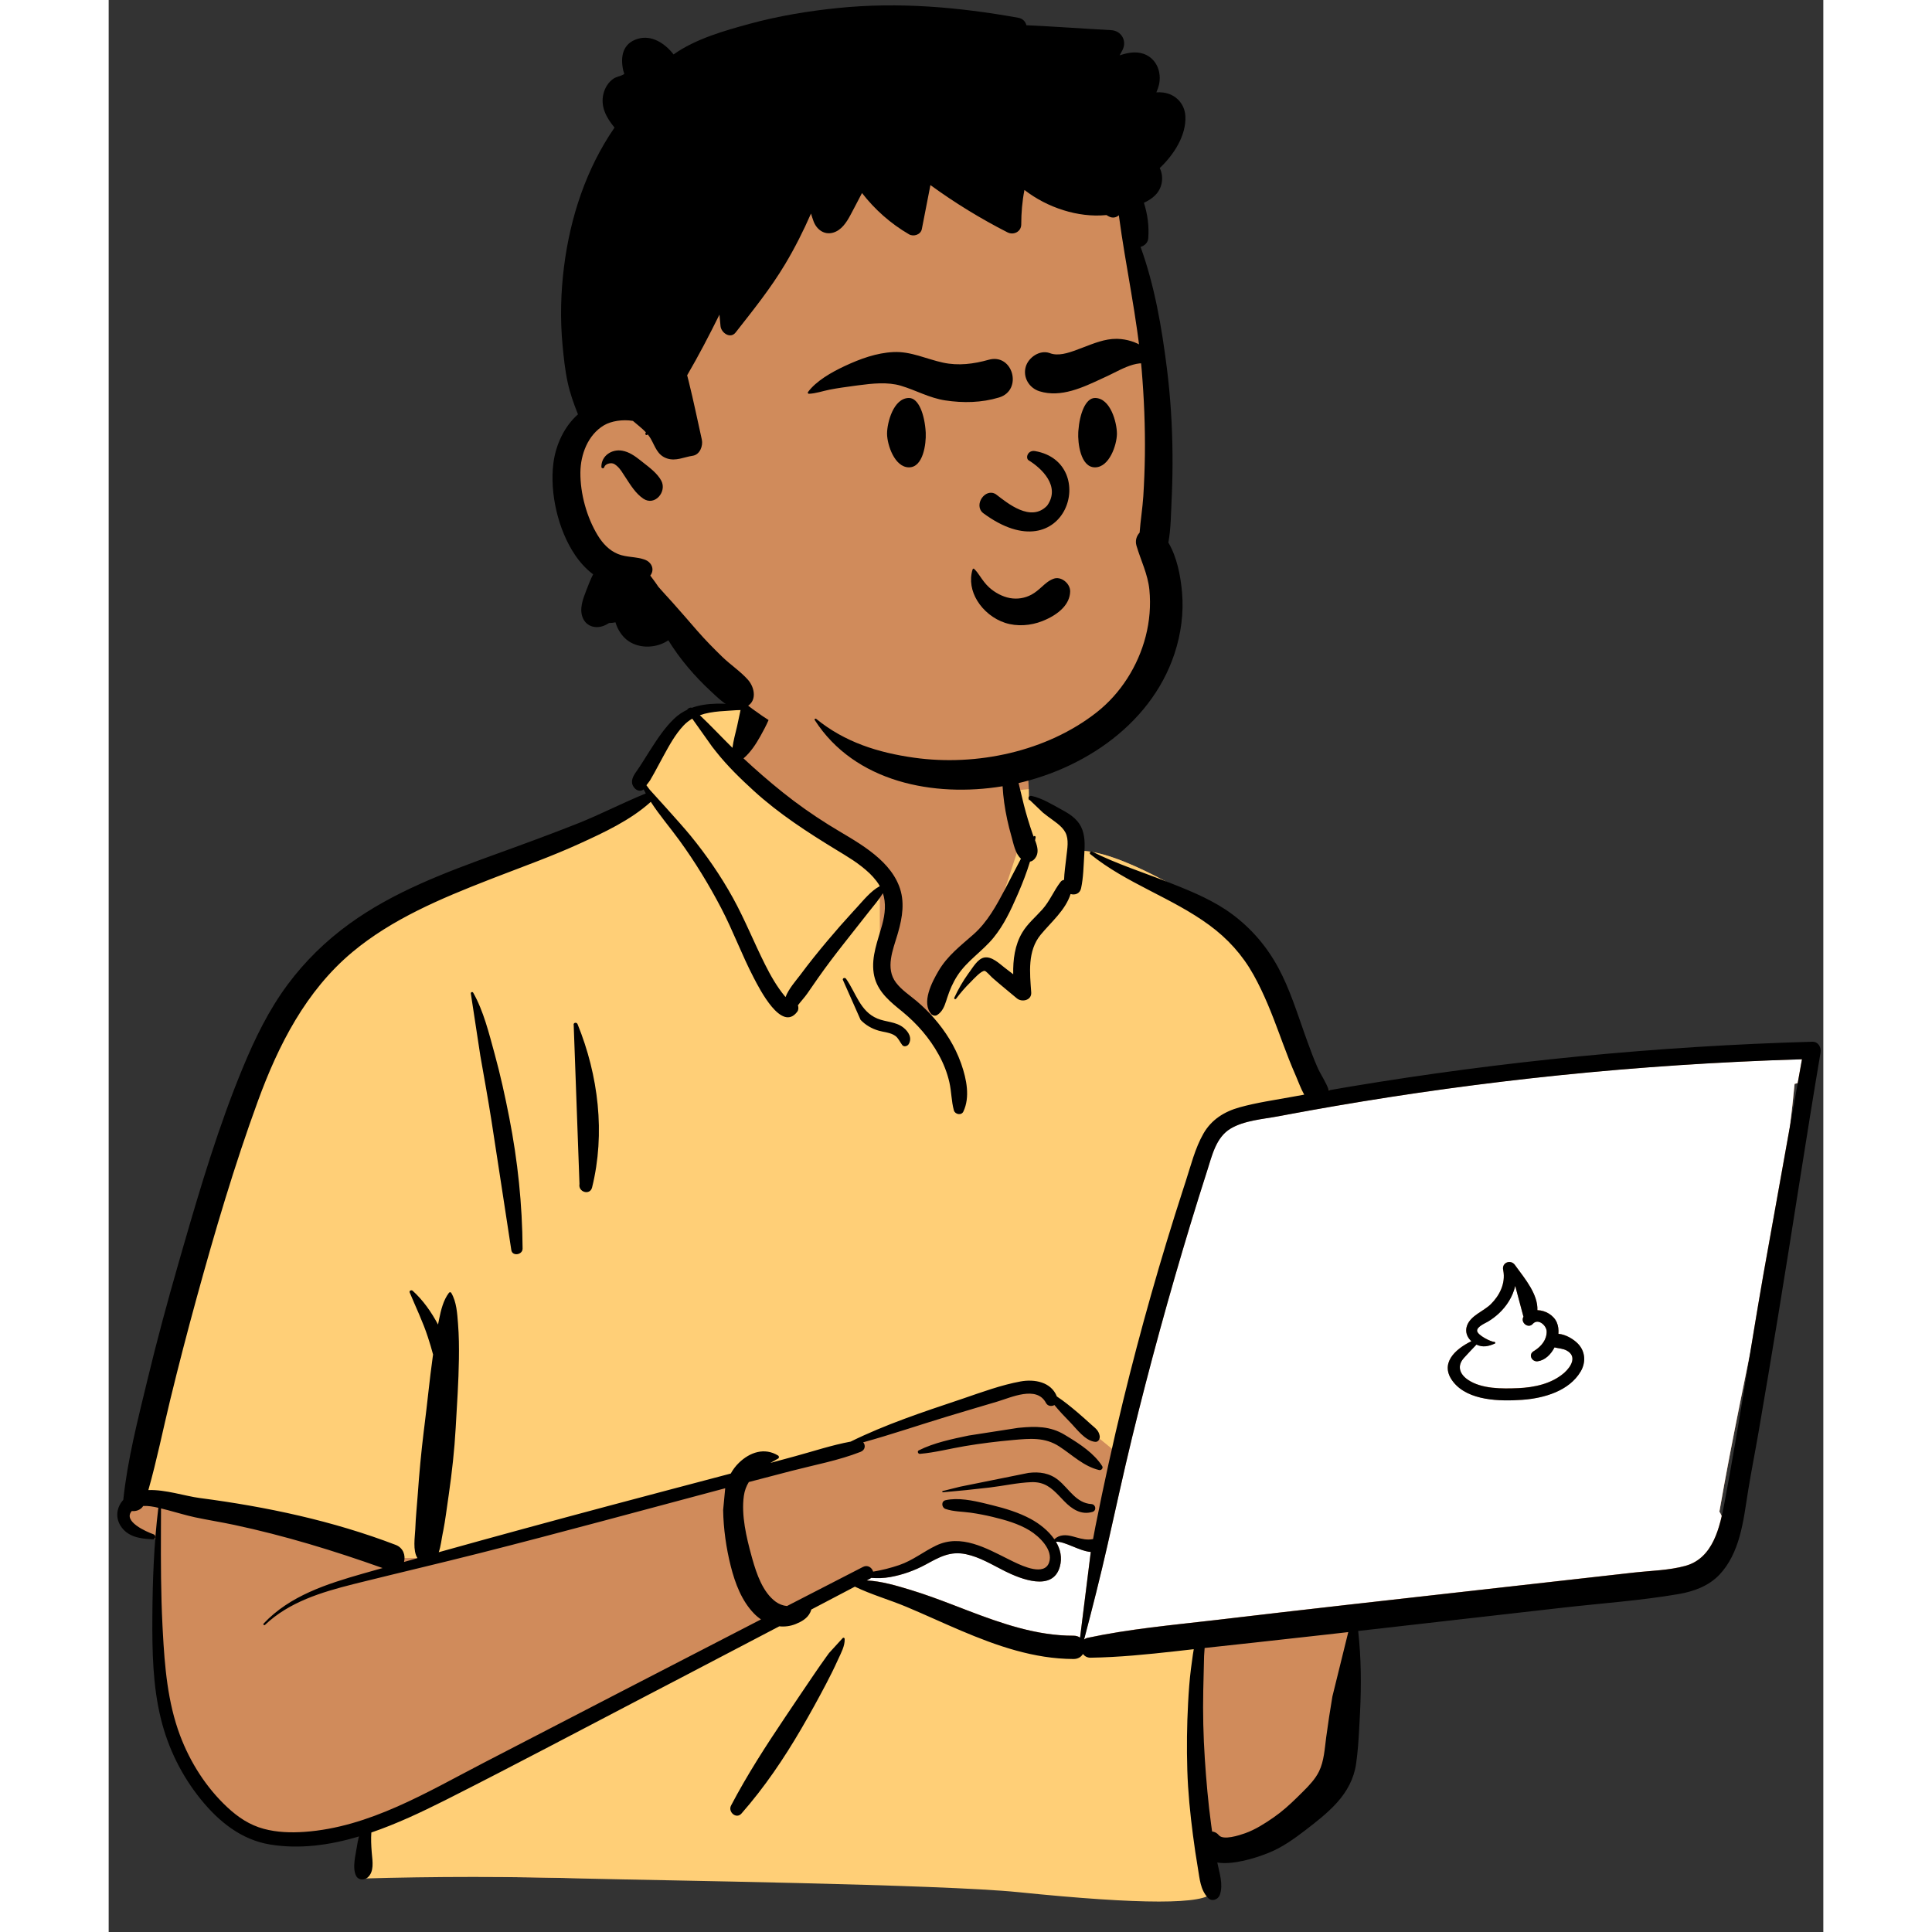 <svg xmlns="http://www.w3.org/2000/svg" viewBox="0 0 213 240" width="44" height="44">
  <rect x="0" y="0" width="213" height="240" fill="#333333" stroke="none"/>
  <title>peep-46</title>
  <desc>Created with Sketch.</desc>
  <g fill="none" fill-rule="evenodd" transform="translate(-34 -49)">
    <g transform="translate(31.056 135.053)">
      <path d="M210.44,44.272 C207.423,44.568 204.406,44.864 201.39,45.161 C186.941,46.265 172.499,48.571 158.161,49.955 C157.804,49.374 157.106,49.47 156.681,49.874 C155.251,49.748 153.647,48.654 152.351,49.792 C152.309,49.786 152.267,49.779 152.225,49.775 C149.917,45.345 148.322,40.619 146.774,35.887 C145.786,32.978 144.457,30.162 142,28.209 C137.808,25.297 128.202,19.394 123.279,19.642 C123.197,18.76 122.786,17.851 122.112,17.264 C123.599,14.728 117.653,13.073 117.234,13.367 C117.503,4.895 113.519,-2.463 104.734,-4.15 C96.865,-5.791 85.671,-6.067 81.439,2.161 C80.973,2.109 76.217,2.084 75.757,2.135 C75.042,1.229 67.185,9.819 70.405,12.809 C41.615,25.55 25.245,24.03 17.276,59.847 C16.199,63.212 16.121,66.893 14.983,70.183 C10.936,79.637 7.653,89.704 6.836,99.991 C4.863,100.496 4.636,103.977 6.922,104.48 C7.795,104.673 8.525,104.936 9.162,105.434 C8.664,113.864 10.702,133.121 11.986,133.062 C14.604,141.398 26.284,143.751 34.552,140.821 C33.127,143.504 34.552,145.191 34.552,146.624 C64.304,147.75 96.835,147.102 126.579,148.646 C130.384,148.592 134.386,149.581 138.139,149.011 C140.427,148.463 140.431,144.863 138.11,144.418 L148.253,142.214 C148.026,142.128 152.434,139.195 155.766,133.714 C158.867,127.583 156.756,120.182 158.161,113.512 C169.135,112.615 180.291,112.231 191.145,110.371 C192.625,114.801 199.031,109.503 201.068,107.372 C201.065,107.369 201.063,107.366 201.06,107.362 C202.046,107.093 202.836,106.169 202.862,105.075 C203.554,104.087 203.699,102.695 203.036,101.74 C206.074,84.205 210.705,66.301 212.378,48.6 C212.97,48.469 213.527,48.21 214,47.81 L213.962,47.772 C214.762,46.879 214.918,45.338 213.583,44.58 C212.507,43.967 211.608,44.157 210.44,44.272 Z" fill="#D08B5B"/>
      <path stroke-width="6.761" d="M95.704,109.902 L98.028,111.382 L117.042,117.511 L128.662,118.99 L138.169,117.511 L138.169,133.785 L140.07,149.002 C139.225,150.552 131.197,150.552 115.986,149.002 C106.289,148.014 70.85,147.535 62.781,147.324 L62.324,147.311 C52.842,147.038 43.476,147.038 34.225,147.311 L34.225,141.605 L60.634,128.501 L84.296,115.186 L95.704,109.902 Z M82.231,0.831 L83.978,2.135 L80.165,8.402 L98.738,23.431 L98.738,35.436 L104.618,40.999 L107.979,35.436 L112.715,29.135 L116.081,18.922 L114.935,12.193 L117.24,11.976 C117.251,12.436 117.249,12.9 117.234,13.367 C117.653,13.073 123.599,14.728 122.112,17.264 C122.786,17.851 123.197,18.76 123.279,19.642 C128.202,19.394 137.808,25.297 142,28.209 C144.457,30.162 145.786,32.978 146.774,35.887 L147.007,36.597 L147.247,37.326 L147.489,38.054 C148.826,42.056 150.27,46.021 152.225,49.775 C152.267,49.779 152.309,49.786 152.351,49.792 C153.647,48.654 155.251,49.748 156.681,49.874 C157.096,49.479 157.772,49.379 158.136,49.916 L158.161,49.955 L140.336,53.468 L128.577,94.733 L118.336,86.417 L112.84,87.235 L98.324,92.472 L81.441,96.86 L42.899,107.489 L37.991,107.489 L9.431,100.59 L6.857,99.74 C7.707,89.54 10.969,79.56 14.983,70.183 C16.121,66.893 16.199,63.212 17.276,59.847 C25.245,24.03 41.615,25.55 70.405,12.809 C67.185,9.819 75.042,1.229 75.757,2.135 L75.802,2.132 L75.9,2.126 L76.025,2.122 C77.149,2.089 81.021,2.114 81.439,2.161 C81.681,1.69 81.946,1.247 82.231,0.831 Z" fill="#FFCF77"/>
      <path d="M213.289,45.525 L212.758,48.485 C212.632,48.526 212.503,48.561 212.373,48.59 C212.206,50.355 212.01,52.121 211.789,53.889 L208.497,72.243 C207.93,75.49 207.391,78.744 206.856,81.999 L206.147,85.495 L205.707,87.668 C204.76,92.374 203.839,97.065 203.031,101.729 C203.153,101.905 203.247,102.096 203.316,102.296 L203.254,102.559 L203.211,102.734 L203.167,102.907 C202.529,105.359 201.42,107.736 198.805,108.458 C196.833,109.002 194.669,109.051 192.633,109.266 L192.407,109.29 L156.775,113.299 C152.47,113.783 148.166,114.282 143.863,114.786 L140.133,115.224 C134.934,115.826 129.704,116.3 124.582,117.391 C124.393,117.431 124.237,117.506 124.11,117.605 C125.142,113.699 126.129,109.797 127.024,105.851 C128.032,101.41 128.988,96.96 130.065,92.535 C132.236,83.621 134.669,74.764 137.332,65.984 C137.891,64.141 138.463,62.302 139.048,60.468 L139.458,59.185 L139.774,58.163 C140.262,56.604 140.866,55.003 142.299,54.143 C143.975,53.137 146.26,52.97 148.161,52.622 L149.449,52.38 C151.375,52.021 153.303,51.675 155.234,51.343 C164.478,49.752 173.775,48.476 183.105,47.518 C192.815,46.52 202.558,45.872 212.313,45.556 L213.289,45.525 Z M124.849,106.72 L124.94,106.728 L123.609,117.371 C123.396,117.222 123.126,117.131 122.796,117.132 C118.43,117.145 114.245,115.749 110.197,114.214 L109.581,113.979 L107.862,113.319 C106.115,112.649 104.359,111.994 102.57,111.451 L101.847,111.233 L101.479,111.124 C100.125,110.729 98.7,110.369 97.291,110.279 L97.099,110.269 L97.509,110.054 C97.569,110.022 97.622,109.987 97.668,109.949 C98.444,110.006 99.221,109.991 100.039,109.843 C101.577,109.566 103.073,109.031 104.447,108.285 L105.06,107.953 L105.312,107.819 L105.478,107.733 L105.643,107.65 C106.822,107.061 107.95,106.693 109.44,107.006 C111.131,107.362 112.613,108.274 114.137,109.045 L114.408,109.179 L114.59,109.267 L114.775,109.354 L114.963,109.44 C117.024,110.368 120.305,111.37 121.095,108.566 C121.413,107.439 121.164,106.385 120.613,105.46 C121.64,105.371 123.474,106.582 124.849,106.72 Z M176.161,71.651 L176.186,71.779 C176.477,73.349 175.746,74.85 174.64,75.945 C173.733,76.843 172.127,77.342 171.672,78.633 C171.413,79.368 171.688,80.065 172.22,80.551 L172.098,80.612 L171.978,80.673 L171.861,80.735 L171.747,80.797 L171.636,80.86 C169.829,81.898 168.357,83.587 169.987,85.628 C171.836,87.942 175.699,88.017 178.421,87.836 L178.605,87.823 C181.244,87.625 184.371,86.738 185.802,84.3 C186.458,83.182 186.386,81.829 185.471,80.872 C184.919,80.294 183.934,79.701 183.031,79.631 C183.071,79.122 183.01,78.631 182.831,78.216 C182.444,77.319 181.414,76.715 180.421,76.693 C180.501,74.789 178.977,72.91 177.854,71.387 L177.74,71.231 L177.629,71.078 C177.113,70.361 176.011,70.762 176.161,71.651 Z M177.667,73.678 L178.69,77.51 L178.672,77.542 C178.312,78.226 179.256,79.003 179.816,78.428 L179.873,78.367 C180.538,77.681 181.558,78.604 181.571,79.335 C181.589,80.364 180.919,81.16 180.121,81.685 L180.065,81.722 L179.918,81.813 C179.264,82.246 179.759,83.151 180.479,83.041 C181.37,82.905 182.1,82.198 182.55,81.315 C183.031,81.453 183.578,81.437 184.084,81.72 C185.36,82.434 184.626,83.683 183.795,84.438 L183.762,84.468 L183.694,84.527 C182.169,85.828 180.094,86.279 178.137,86.376 L178.024,86.381 C176.048,86.466 173.473,86.494 171.779,85.332 C170.725,84.608 170.42,83.582 171.312,82.61 C171.816,82.06 172.326,81.506 172.85,80.971 C173.635,81.345 174.336,81.193 175.139,80.839 C175.241,80.793 175.184,80.636 175.084,80.636 C174.641,80.635 173.016,79.813 172.937,79.287 C172.864,78.801 173.763,78.391 174.2,78.156 L174.263,78.121 L174.318,78.089 C174.775,77.812 175.206,77.49 175.599,77.128 C176.597,76.208 177.323,75.055 177.639,73.793 L177.667,73.678 Z" fill="#FFF"/>
      <path d="M81.987,0.25 C82.883,-2.003 85.914,-1.127 85.576,1.24 C85.374,2.658 84.597,4.156 83.9,5.399 C83.332,6.411 82.684,7.398 81.806,8.157 C83.369,9.616 84.992,11.022 86.656,12.357 C88.472,13.813 90.381,15.155 92.354,16.389 C94.085,17.471 95.893,18.43 97.525,19.665 C99.041,20.813 100.423,22.193 101.126,23.995 C101.875,25.915 101.55,27.897 100.998,29.814 L100.935,30.031 C100.371,31.931 99.396,34.222 100.748,36.012 C101.437,36.923 102.438,37.569 103.302,38.297 C104.07,38.945 104.791,39.649 105.453,40.405 C106.895,42.054 108.067,43.91 108.807,45.977 L108.874,46.165 C109.508,47.995 109.972,50.237 109.114,52.034 C108.868,52.549 108.075,52.382 107.938,51.88 C107.626,50.744 107.642,49.554 107.381,48.402 C107.11,47.203 106.658,46.066 106.067,44.99 C104.925,42.908 103.377,41.129 101.549,39.626 L101.002,39.181 C99.576,38.01 98.266,36.768 97.976,34.83 C97.666,32.757 98.497,30.782 99.031,28.82 C99.403,27.452 99.524,26.142 99.122,24.906 C98.631,25.708 97.961,26.469 97.431,27.148 C96.375,28.501 95.309,29.846 94.246,31.193 C93.157,32.574 92.094,33.978 91.082,35.417 C90.629,36.061 90.181,36.709 89.735,37.357 C89.399,37.845 88.931,38.332 88.565,38.829 C88.654,39.095 88.647,39.401 88.486,39.619 C86.545,42.242 83.785,36.769 83.065,35.386 C81.598,32.57 80.507,29.579 79.036,26.764 C77.512,23.845 75.776,21.005 73.842,18.341 C72.671,16.729 71.36,15.215 70.289,13.553 C67.767,15.84 64.449,17.374 61.401,18.765 C58.052,20.292 54.572,21.54 51.138,22.866 L50.124,23.26 C44.208,25.57 38.147,28.107 33.229,32.21 C27.45,37.032 24.031,43.752 21.486,50.711 C18.556,58.722 16.132,66.95 13.873,75.172 C12.717,79.379 11.619,83.605 10.588,87.844 C9.679,91.579 8.926,95.351 7.874,99.048 C10.007,98.972 12.441,99.799 14.263,100.037 C22.565,101.125 30.756,102.858 38.595,105.858 C39.563,106.229 39.843,107.196 39.632,107.98 C40.191,107.823 40.749,107.663 41.307,107.506 C40.695,106.568 40.987,104.892 41.036,103.852 L41.038,103.781 C41.088,102.396 41.238,101.01 41.336,99.627 C41.521,96.992 41.762,94.376 42.083,91.756 L42.165,91.1 C42.529,88.25 42.798,85.382 43.195,82.537 L43.242,82.211 C43.052,81.483 42.83,80.763 42.597,80.047 C41.978,78.14 41.103,76.345 40.336,74.497 C40.246,74.28 40.555,74.155 40.7,74.285 C41.998,75.454 43.03,76.936 43.858,78.487 C43.873,78.413 43.886,78.34 43.901,78.267 L43.995,77.801 C44.228,76.666 44.512,75.471 45.208,74.551 C45.282,74.453 45.429,74.432 45.499,74.551 C46.165,75.679 46.24,77.107 46.342,78.391 C46.458,79.843 46.473,81.313 46.452,82.769 C46.412,85.614 46.212,88.468 46.052,91.309 C45.896,94.1 45.588,96.856 45.191,99.62 L45.116,100.139 C44.922,101.454 44.763,102.786 44.508,104.093 L44.435,104.449 C44.299,105.097 44.215,106.011 43.943,106.77 C50.944,104.816 57.955,102.907 64.98,101.032 C70.058,99.676 75.14,98.341 80.221,96.997 C80.489,96.514 80.823,96.062 81.24,95.659 C82.612,94.329 84.431,93.736 86.1,94.759 C86.235,94.843 86.247,95.055 86.1,95.136 C85.78,95.311 85.46,95.49 85.145,95.677 L88.196,94.85 C90.476,94.232 92.783,93.46 95.117,93.029 C99.416,90.906 104.039,89.37 108.568,87.852 L109.101,87.672 C111.42,86.881 113.818,85.996 116.214,85.557 C117.967,85.236 120.026,85.623 120.731,87.421 C121.624,88.009 122.464,88.701 123.275,89.382 C123.861,89.873 124.422,90.396 124.994,90.905 L125.099,90.997 C125.566,91.403 125.936,91.674 126.051,92.319 C126.11,92.653 125.898,93.103 125.487,93.059 C124.23,92.924 123.208,91.466 122.355,90.596 C121.696,89.923 121.032,89.227 120.431,88.488 C120.08,88.679 119.6,88.644 119.377,88.222 C118.22,86.03 115.051,87.549 113.297,88.068 L110.785,88.812 C109.529,89.185 108.274,89.559 107.021,89.94 C103.576,90.986 100.149,92.157 96.673,93.118 C96.984,93.46 96.941,94.068 96.35,94.3 C93.63,95.368 90.645,95.92 87.818,96.653 C86.034,97.116 84.25,97.582 82.467,98.05 C82.162,98.546 81.942,99.106 81.849,99.759 C81.509,102.158 82.165,104.925 82.804,107.246 L82.9,107.592 C83.426,109.457 84.199,111.744 85.808,112.922 C86.201,113.209 86.701,113.409 87.205,113.454 C90.354,111.833 93.503,110.211 96.654,108.593 C97.238,108.293 97.777,108.699 97.908,109.181 C99.019,108.999 100.128,108.712 101.138,108.369 C102.834,107.792 104.159,106.693 105.749,105.933 C108.826,104.462 111.969,106.269 114.724,107.642 L115.359,107.954 C116.595,108.554 119.165,109.706 119.758,108.066 C120.332,106.479 118.519,104.783 117.348,104.069 C115.952,103.218 114.327,102.762 112.75,102.382 C111.849,102.165 110.938,101.989 110.021,101.859 C108.98,101.713 107.906,101.735 106.904,101.397 C106.406,101.23 106.33,100.439 106.904,100.309 C108.446,99.957 110.286,100.34 111.895,100.732 L112.736,100.939 C114.357,101.337 115.994,101.836 117.47,102.63 C118.544,103.208 119.677,104.085 120.418,105.158 C121.061,104.561 121.861,104.581 122.694,104.803 L123.146,104.929 C123.893,105.136 124.499,105.278 125.226,105.135 C125.323,104.606 125.422,104.076 125.527,103.547 C126.563,98.345 127.699,93.163 128.952,88.008 C131.114,79.117 133.616,70.324 136.437,61.62 L136.72,60.75 C137.37,58.76 137.894,56.591 138.942,54.762 C139.934,53.033 141.523,52.037 143.412,51.509 C145.554,50.91 147.806,50.597 149.992,50.193 C150.479,50.103 150.968,50.017 151.456,49.929 C151.044,49.184 150.736,48.338 150.458,47.689 L150.41,47.577 C149.814,46.218 149.279,44.835 148.762,43.444 L148.376,42.399 C147.443,39.882 146.479,37.406 145.168,35.051 C143.787,32.573 141.955,30.548 139.671,28.871 C135.015,25.452 129.403,23.708 124.888,20.055 C124.703,19.905 124.94,19.649 125.128,19.744 C128.177,21.276 131.469,22.319 134.64,23.566 L135.266,23.813 C137.773,24.807 140.318,25.89 142.488,27.499 C144.907,29.294 146.812,31.523 148.244,34.173 C149.656,36.786 150.558,39.711 151.554,42.501 L151.82,43.245 C152.222,44.36 152.637,45.472 153.112,46.557 C153.489,47.418 154.194,48.402 154.514,49.386 C155.389,49.234 156.265,49.081 157.141,48.935 C176.127,45.764 195.326,43.9 214.566,43.355 C215.319,43.334 215.708,44.053 215.597,44.709 C213.751,55.632 212.11,66.592 210.31,77.523 C209.524,82.294 208.722,87.062 207.902,91.826 C207.486,94.24 207.006,96.645 206.612,99.063 C206.295,101.015 206.064,102.983 205.518,104.89 C205.029,106.6 204.278,108.249 203.045,109.554 C201.716,110.96 199.86,111.641 197.993,111.963 C193.252,112.779 188.389,113.112 183.609,113.656 L158.163,116.552 C158.535,119.933 158.562,123.262 158.392,126.683 L158.294,128.55 C158.215,130.052 158.12,131.556 157.904,133.043 C157.634,134.908 156.781,136.487 155.525,137.879 C154.372,139.159 152.971,140.25 151.608,141.296 C150.193,142.382 148.732,143.43 147.068,144.101 L146.852,144.187 C145.393,144.757 142.656,145.639 140.661,145.317 C140.922,146.624 141.427,148.029 140.979,149.322 C140.772,149.922 139.987,150.222 139.506,149.711 C138.553,148.698 138.479,147.361 138.253,146.04 C138.019,144.665 137.816,143.286 137.637,141.903 C137.289,139.229 137.018,136.531 136.936,133.834 C136.851,131.065 136.883,128.292 137.033,125.526 C137.109,124.106 137.204,122.686 137.385,121.275 C137.461,120.673 137.54,120.07 137.63,119.47 C137.663,119.251 137.699,119.033 137.738,118.816 L135.454,119.073 C131.952,119.465 128.448,119.818 124.921,119.873 C124.504,119.879 124.182,119.689 123.972,119.412 C123.748,119.776 123.359,120.037 122.801,120.035 C117.876,120.017 113.289,118.405 108.809,116.507 C106.551,115.549 104.328,114.513 102.067,113.564 C99.956,112.678 97.7,112.045 95.64,111.047 L90.227,113.888 C90.187,114.027 90.136,114.159 90.082,114.27 C89.73,114.99 89.035,115.38 88.325,115.674 C87.644,115.957 86.939,116.045 86.252,115.973 C82.147,118.125 78.041,120.275 73.932,122.42 L69.822,124.563 C61.635,128.828 53.479,133.163 45.24,137.327 L44.633,137.633 C41.787,139.06 38.731,140.508 35.573,141.587 C35.517,142.387 35.552,143.165 35.619,144.011 L35.635,144.196 C35.729,145.196 35.931,146.449 35.129,147.162 C34.712,147.532 33.967,147.533 33.683,146.975 C33.168,145.962 33.63,144.366 33.793,143.266 C33.851,142.875 33.922,142.472 34.026,142.082 C30.405,143.161 26.675,143.684 22.991,143.078 C19.403,142.489 16.625,140.228 14.385,137.463 C12.021,134.545 10.341,131.144 9.44,127.498 C8.414,123.35 8.347,119.066 8.371,114.817 C8.397,110.292 8.564,105.745 9.114,101.25 C8.512,101.108 7.843,100.986 7.234,101.028 C6.932,101.511 6.347,101.714 5.818,101.652 C4.669,102.92 7.585,104.217 8.517,104.542 C8.841,104.655 8.806,105.18 8.433,105.165 L8.198,105.153 C6.758,105.077 5.27,104.831 4.423,103.492 C3.744,102.418 3.948,101.147 4.757,100.272 C5.291,95.218 6.569,90.297 7.757,85.367 C8.924,80.528 10.222,75.72 11.597,70.937 L12.213,68.796 C14.378,61.295 16.641,53.734 19.628,46.532 C21.119,42.935 22.837,39.405 25.166,36.269 C27.337,33.346 29.9,30.845 32.846,28.708 C38.338,24.725 44.782,22.319 51.114,20.026 L51.397,19.923 C54.678,18.736 57.951,17.534 61.195,16.248 C64.064,15.11 66.812,13.668 69.668,12.513 C69.575,12.344 69.485,12.174 69.399,12.002 L69.346,12.046 C69.337,12.053 69.328,12.06 69.318,12.067 C69.031,12.266 68.608,12.168 68.372,11.945 C67.704,11.314 67.93,10.614 68.376,9.96 L68.434,9.877 C68.979,9.112 69.466,8.304 69.969,7.512 L70.285,7.016 C71.13,5.693 72.018,4.361 73.145,3.267 C73.666,2.76 74.238,2.381 74.843,2.098 C74.791,1.989 75.245,1.765 75.374,1.878 C77.291,1.176 79.498,1.323 81.588,1.516 M156.931,116.692 L154.265,116.995 C151.332,117.329 148.398,117.652 145.463,117.972 L139.088,118.665 C139.072,119.028 139.028,119.384 139.02,119.658 C138.978,121.074 138.947,122.49 138.918,123.906 C138.859,126.744 138.924,129.584 139.11,132.417 C139.291,135.162 139.53,137.907 139.9,140.633 L139.976,141.178 L140.02,141.464 C140.322,141.493 140.619,141.637 140.866,141.932 C141.406,142.576 143.358,141.95 144.12,141.679 C145.374,141.232 146.555,140.478 147.645,139.722 C148.709,138.984 149.667,138.123 150.587,137.216 L151.341,136.471 C152.09,135.726 152.84,134.932 153.299,133.995 C153.922,132.724 154.002,131.165 154.185,129.781 C154.41,128.078 154.677,126.376 154.96,124.683 M79.532,98.824 L79.256,98.897 C69.21,101.567 59.179,104.316 49.102,106.869 C44.115,108.132 39.105,109.304 34.112,110.543 L33.304,110.745 C29.365,111.741 25.379,112.94 22.362,115.798 C22.251,115.903 22.089,115.741 22.194,115.63 C25.445,112.168 30.068,110.702 34.508,109.432 C35.328,109.197 36.15,108.968 36.971,108.734 C30.933,106.581 24.801,104.708 18.527,103.372 C16.911,103.028 15.277,102.775 13.663,102.43 C12.537,102.189 11.437,101.841 10.323,101.552 L9.447,101.331 L9.436,104.101 C9.421,108.025 9.428,111.946 9.628,115.869 L9.666,116.596 C9.899,120.961 10.264,125.418 11.813,129.535 C13.071,132.88 15.077,136.031 17.7,138.468 C19.028,139.701 20.455,140.661 22.219,141.134 C23.857,141.574 25.573,141.626 27.257,141.509 C35.333,140.945 42.523,136.556 49.539,132.922 C61.014,126.978 72.491,121.037 83.978,115.116 C83.667,114.904 83.375,114.659 83.109,114.384 C81.568,112.793 80.756,110.614 80.222,108.504 C79.654,106.258 79.314,103.851 79.275,101.533 M94.149,117.411 C94.25,117.356 94.368,117.424 94.372,117.539 C94.408,118.417 93.923,119.282 93.561,120.073 L93.522,120.157 C93.082,121.137 92.6,122.103 92.102,123.054 C91.106,124.954 90.071,126.834 88.99,128.688 C86.817,132.416 84.403,135.987 81.549,139.234 C80.905,139.967 79.845,139.027 80.258,138.237 C82.253,134.431 84.578,130.837 86.971,127.274 C88.169,125.49 89.366,123.705 90.576,121.929 C91.081,121.188 91.592,120.45 92.117,119.723 L92.434,119.288 M213.294,45.535 C203.213,45.84 193.144,46.498 183.111,47.528 C173.78,48.487 164.483,49.763 155.239,51.353 C153.308,51.686 151.38,52.031 149.454,52.391 L148.298,52.608 C146.372,52.973 144.019,53.124 142.304,54.154 C140.495,55.239 140.007,57.507 139.405,59.378 C138.698,61.577 138.008,63.783 137.338,65.995 C134.674,74.775 132.241,83.631 130.07,92.546 C128.993,96.971 128.037,101.421 127.029,105.862 C126.135,109.808 125.147,113.709 124.115,117.615 C124.243,117.516 124.399,117.441 124.587,117.401 C129.71,116.311 134.939,115.837 140.138,115.234 L140.641,115.176 C146.02,114.543 151.399,113.915 156.78,113.31 L192.413,109.301 C194.514,109.065 196.765,109.032 198.81,108.468 C202.287,107.509 203.102,103.62 203.686,100.523 L203.703,100.429 C205.462,91.072 206.862,81.634 208.502,72.253 M124.945,106.738 C123.561,106.647 121.668,105.379 120.618,105.47 C121.169,106.395 121.418,107.45 121.1,108.576 C120.217,111.711 116.22,110.089 114.295,109.132 C112.717,108.346 111.193,107.385 109.445,107.017 C107.466,106.6 106.125,107.388 104.452,108.296 C103.078,109.041 101.582,109.576 100.044,109.854 C99.226,110.001 98.449,110.017 97.673,109.959 C97.627,109.997 97.574,110.033 97.514,110.064 L97.104,110.279 C98.959,110.364 100.849,110.937 102.575,111.461 C104.364,112.005 106.12,112.659 107.867,113.329 L109.586,113.99 C113.825,115.614 118.213,117.156 122.801,117.142 C123.131,117.142 123.401,117.233 123.614,117.382 M117.205,96.916 C118.571,96.749 119.833,96.928 120.925,97.818 C122.242,98.891 123.127,100.671 125.02,100.788 C125.572,100.822 125.7,101.598 125.152,101.761 C123.742,102.178 122.601,101.415 121.641,100.425 L120.996,99.75 C120.047,98.767 119.171,98.007 117.561,98.066 C115.837,98.129 114.11,98.528 112.397,98.73 C110.456,98.96 108.516,99.156 106.569,99.324 C106.478,99.332 106.463,99.19 106.548,99.169 L108.728,98.626 M115.886,91.326 L116.111,91.304 C118.095,91.111 119.91,91.103 121.683,92.171 L122.023,92.377 C123.621,93.349 125.36,94.494 126.36,96.067 C126.523,96.324 126.253,96.627 125.979,96.562 C124.059,96.101 122.655,94.691 121.039,93.636 C119.227,92.452 117.354,92.647 115.287,92.831 C113.286,93.009 111.286,93.254 109.305,93.588 C107.443,93.901 105.575,94.395 103.694,94.553 L103.695,94.549 C103.48,94.549 103.357,94.226 103.576,94.117 C105.485,93.163 107.696,92.712 109.772,92.276 M176.174,71.704 C175.982,70.786 177.111,70.36 177.634,71.088 L177.745,71.242 C178.875,72.79 180.509,74.734 180.426,76.704 C181.42,76.726 182.45,77.329 182.837,78.226 C183.016,78.641 183.076,79.133 183.037,79.642 C183.94,79.712 184.924,80.305 185.476,80.882 C186.391,81.839 186.464,83.192 185.807,84.311 C184.376,86.749 181.249,87.636 178.61,87.834 L178.516,87.84 C175.79,88.029 171.861,87.978 169.992,85.638 C168.189,83.381 170.182,81.554 172.225,80.561 C171.693,80.076 171.418,79.379 171.677,78.644 C172.132,77.352 173.738,76.853 174.645,75.955 C175.751,74.861 176.482,73.359 176.191,71.789 M177.672,73.688 C177.372,74.995 176.633,76.191 175.604,77.138 C175.211,77.5 174.781,77.823 174.323,78.1 L174.268,78.132 C173.863,78.36 172.865,78.787 172.942,79.298 C173.021,79.823 174.646,80.646 175.089,80.646 C175.19,80.646 175.247,80.803 175.144,80.849 C174.341,81.204 173.64,81.356 172.855,80.981 C172.331,81.517 171.822,82.071 171.317,82.62 C170.425,83.592 170.73,84.618 171.784,85.342 C173.478,86.505 176.053,86.476 178.03,86.392 C180.019,86.307 182.145,85.863 183.699,84.538 L183.767,84.479 C184.611,83.727 185.383,82.454 184.089,81.73 C183.583,81.447 183.036,81.464 182.555,81.326 C182.105,82.208 181.375,82.915 180.484,83.051 C179.764,83.162 179.269,82.256 179.924,81.823 L180.071,81.732 C180.893,81.207 181.595,80.398 181.576,79.345 C181.563,78.614 180.543,77.691 179.878,78.378 L179.848,78.411 C179.291,79.038 178.311,78.248 178.677,77.552 L178.695,77.521 M47.929,37.34 C47.926,37.183 48.147,37.125 48.224,37.261 C49.515,39.533 50.19,42.319 50.878,44.823 C51.599,47.446 52.18,50.095 52.703,52.764 C53.761,58.169 54.325,63.542 54.363,69.05 C54.368,69.837 53.088,70.046 52.962,69.24 C52.131,63.882 51.334,58.519 50.496,53.162 C50.074,50.468 49.583,47.784 49.113,45.098 M60.712,41.299 C60.617,40.985 61.073,40.881 61.19,41.167 C63.781,47.531 64.659,54.742 62.995,61.456 C62.74,62.483 61.237,62.038 61.429,61.024 M94.138,35.644 C94.125,35.41 94.43,35.373 94.544,35.534 C95.772,37.265 96.282,39.583 98.436,40.477 C99.511,40.924 100.722,40.846 101.672,41.601 C102.307,42.105 102.795,42.901 102.318,43.665 C102.164,43.912 101.733,44.036 101.525,43.768 C101.22,43.377 101.059,42.909 100.645,42.616 C100.061,42.203 99.274,42.177 98.605,41.983 C97.739,41.732 96.976,41.293 96.351,40.64 M114.652,6.777 C114.779,6.713 114.9,6.754 114.981,6.864 C115.097,7.02 115.082,7.171 114.941,7.278 C115.13,7.665 115.353,8.633 115.385,8.774 C115.514,9.346 115.652,9.914 115.796,10.482 C116.086,11.626 116.34,12.78 116.631,13.926 C116.939,15.14 117.306,16.341 117.714,17.524 C117.741,17.601 117.77,17.679 117.8,17.759 L117.847,17.879 L117.858,17.86 C117.941,17.729 118.114,17.821 118.093,17.96 C118.074,18.086 118.049,18.212 118.027,18.338 L118.07,18.451 C118.337,19.171 118.52,19.928 118.03,20.563 C117.847,20.8 117.645,20.941 117.393,20.983 C116.99,22.312 116.485,23.617 115.943,24.869 L115.784,25.235 C114.988,27.064 114.138,28.868 112.87,30.424 C111.486,32.123 109.581,33.284 108.375,35.146 C107.814,36.012 107.423,36.923 107.106,37.901 L106.987,38.272 C106.762,38.964 106.503,39.634 105.854,40.04 C105.647,40.17 105.337,40.128 105.17,39.952 C103.84,38.544 105.232,35.915 106.034,34.552 C107.149,32.657 108.763,31.444 110.379,30.014 C112.121,28.473 113.232,26.411 114.307,24.38 C114.965,23.135 115.601,21.864 116.27,20.614 C115.571,19.996 115.347,18.768 115.11,17.915 L115.089,17.838 C114.697,16.472 114.386,15.07 114.19,13.662 C114.001,12.308 113.922,10.973 113.972,9.611 L113.986,9.264 M117.251,13.222 C117.097,13.01 117.352,12.77 117.564,12.814 C118.853,13.081 120.112,13.861 121.268,14.492 L121.392,14.559 C122.315,15.057 123.244,15.667 123.728,16.634 C124.255,17.686 124.212,18.896 124.14,20.039 L124.133,20.146 C124.045,21.516 124.031,22.94 123.741,24.285 C123.593,24.974 122.969,25.168 122.436,25.005 C121.802,27.008 120.021,28.485 118.719,30.065 C117.06,32.081 117.372,34.802 117.546,37.229 C117.616,38.212 116.394,38.492 115.764,37.967 L114.314,36.762 C114.072,36.561 113.831,36.359 113.591,36.157 C113.385,35.984 113.18,35.809 112.978,35.632 L112.675,35.365 C112.541,35.245 111.95,34.583 111.776,34.556 C111.357,34.489 110.362,35.594 110.021,35.941 L109.978,35.984 C109.336,36.613 108.757,37.29 108.217,38.008 C108.118,38.14 107.924,38.03 107.995,37.878 C108.478,36.842 109.041,35.851 109.708,34.923 L109.843,34.738 C110.288,34.139 110.884,33.082 111.668,32.905 C112.626,32.689 113.582,33.65 114.279,34.183 L114.323,34.216 C114.654,34.465 114.982,34.718 115.309,34.973 C115.275,33.166 115.503,31.34 116.436,29.782 C117.093,28.684 118.079,27.871 118.922,26.927 C119.861,25.876 120.351,24.584 121.201,23.489 C121.31,23.349 121.461,23.273 121.624,23.249 C121.657,22.369 121.786,21.48 121.886,20.609 L121.915,20.349 C122.017,19.403 122.256,18.248 121.793,17.362 C121.356,16.525 120.352,15.935 119.609,15.367 L119.003,14.896 M75.438,3.221 C75.05,3.446 74.688,3.725 74.359,4.074 C73.323,5.173 72.583,6.54 71.863,7.855 C71.475,8.564 71.101,9.28 70.71,9.987 C70.54,10.294 70.365,10.599 70.188,10.902 C70.106,11.042 69.863,11.32 69.743,11.492 C69.877,11.679 70.015,11.864 70.156,12.047 C70.21,12.116 73.924,16.164 75.219,17.748 C77.201,20.175 78.973,22.738 80.488,25.481 C81.972,28.167 83.101,31.012 84.476,33.75 C85.164,35.121 85.932,36.483 86.911,37.669 C86.949,37.715 86.989,37.759 87.027,37.805 C87.401,36.795 88.359,35.713 88.829,35.092 L88.873,35.034 C89.94,33.595 91.066,32.2 92.217,30.829 C93.268,29.576 94.346,28.351 95.451,27.146 L95.866,26.695 C96.635,25.864 97.612,24.62 98.738,24.026 C98.618,23.811 98.478,23.598 98.317,23.388 C97.262,22.009 95.771,21.008 94.299,20.105 L93.345,19.524 C89.747,17.331 86.206,15.036 83.083,12.187 C81.431,10.679 79.801,9.099 78.412,7.341 L77.921,6.719 M81.441,2.135 C79.756,2.277 77.937,2.243 76.38,2.792 C77.764,4.101 79.08,5.515 80.431,6.845 C80.551,5.945 80.797,5.056 81.005,4.178" fill="#000"/>
    </g>
    <g transform="translate(78.592 38.043)">
      <path d="M51.028,15.906 C62.998,15.906 75.38,25.208 79.768,31.144 C83.457,36.134 85.443,58.702 85.443,73.953 C85.443,77.142 87.199,83.155 86.687,86.206 C84.809,97.386 76.629,106.763 60.438,106.763 C44.247,106.763 32.638,100.329 20.604,83.055 C14.765,83.055 11.935,78.566 11.894,71.482 C11.867,66.759 13.745,63.538 17.53,61.82 C16.181,43.182 17.205,31.436 20.604,26.584 C25.702,19.305 39.057,15.906 51.028,15.906 Z" fill="#D08B5B"/>
      <path d="M45.99,11.953 C53.548,11.186 60.954,11.831 68.403,13.164 C68.972,13.268 69.294,13.642 69.414,14.092 C72.923,14.253 76.435,14.511 79.938,14.703 C81.21,14.773 81.931,16.032 81.351,17.169 C81.235,17.395 81.115,17.615 80.993,17.835 L81.146,17.784 C82.2,17.445 83.339,17.278 84.366,17.816 C85.673,18.501 86.185,20.012 85.897,21.403 C85.823,21.758 85.698,22.098 85.557,22.43 C85.844,22.411 86.133,22.417 86.419,22.455 C87.946,22.658 89.08,23.831 89.16,25.393 C89.278,27.752 87.762,30.144 85.977,31.833 C86.236,32.368 86.335,32.997 86.227,33.636 C86.012,34.898 85.085,35.653 84.01,36.146 C84.459,37.573 84.67,39.064 84.545,40.589 C84.504,41.098 84.06,41.518 83.591,41.621 C85.338,46.443 86.222,51.62 86.858,56.664 C87.311,60.253 87.535,63.863 87.562,67.479 C87.575,69.112 87.548,70.746 87.48,72.379 L87.452,72.991 C87.368,74.756 87.364,76.609 87.048,78.355 C88.127,80.196 88.561,82.481 88.745,84.543 C88.972,87.097 88.612,89.73 87.808,92.159 C84.777,101.335 75.627,107.126 66.437,108.631 C57.931,110.024 48.088,108.149 43.117,100.403 C43.039,100.281 43.205,100.179 43.302,100.26 C46.859,103.159 50.984,104.453 55.467,105.082 C63.216,106.169 71.927,104.326 78.147,99.44 C81.132,97.094 83.284,93.678 84.231,90.003 C84.714,88.124 84.88,86.165 84.69,84.231 C84.496,82.27 83.63,80.596 83.084,78.742 C82.901,78.116 83.095,77.535 83.476,77.121 C83.584,75.616 83.837,74.099 83.934,72.598 C84.041,70.892 84.107,69.187 84.13,67.479 C84.174,63.937 84.027,60.388 83.729,56.861 C83.185,50.402 81.741,44.1 80.894,37.696 C80.58,37.978 80.13,38.094 79.659,37.847 L79.61,37.82 L79.353,37.673 C79.338,37.673 79.321,37.675 79.306,37.677 C77.546,37.848 75.72,37.603 74.034,37.076 C72.269,36.527 70.631,35.682 69.168,34.555 C68.89,35.969 68.773,37.398 68.771,38.839 C68.769,39.739 67.819,40.207 67.064,39.822 C63.718,38.118 60.522,36.155 57.488,33.949 C57.134,35.768 56.78,37.588 56.423,39.41 C56.287,40.112 55.395,40.395 54.823,40.061 C52.551,38.735 50.588,37 48.99,34.937 C48.671,35.549 48.351,36.161 48.029,36.771 L47.544,37.685 C47.065,38.583 46.424,39.577 45.377,39.864 C44.268,40.168 43.342,39.448 42.969,38.442 C42.855,38.129 42.75,37.808 42.653,37.484 C41.708,39.647 40.642,41.76 39.436,43.776 C37.627,46.801 35.455,49.495 33.29,52.26 C32.632,53.099 31.507,52.298 31.416,51.482 C31.363,51.002 31.319,50.521 31.281,50.041 C30.019,52.593 28.703,55.121 27.269,57.576 L27.474,58.383 L27.474,58.383 C28.066,60.767 28.557,63.167 29.091,65.563 C29.264,66.336 28.854,67.442 27.953,67.574 C26.877,67.731 25.858,68.282 24.755,67.903 C23.553,67.489 23.316,66.447 22.748,65.46 C22.635,65.263 22.503,65.082 22.361,64.911 L22.325,64.958 L22.325,64.958 C22.237,65.074 22.026,64.947 22.079,64.814 L22.14,64.66 L22.14,64.66 C21.653,64.141 21.069,63.709 20.533,63.243 C19.258,63.028 17.823,63.263 16.945,63.783 C14.944,64.966 14.025,67.405 14.006,69.648 C13.983,72.273 14.795,75.223 16.165,77.468 C16.768,78.455 17.594,79.346 18.686,79.784 C19.77,80.219 20.944,80.084 22.047,80.494 C22.776,80.767 23.226,81.578 22.785,82.314 C22.755,82.365 22.722,82.411 22.69,82.46 L23.018,82.896 C23.243,83.198 23.478,83.522 23.698,83.859 C24.259,84.506 24.849,85.129 25.42,85.765 C26.476,86.938 27.501,88.143 28.54,89.333 C29.521,90.455 30.558,91.51 31.627,92.547 C32.637,93.53 33.897,94.356 34.825,95.405 C35.727,96.428 35.972,98.214 34.487,98.806 C32.845,99.462 31.391,97.923 30.286,96.898 L30.24,96.855 C28.213,94.985 26.383,92.849 24.93,90.497 C23.491,91.479 21.408,91.573 19.975,90.591 C19.221,90.074 18.642,89.206 18.361,88.261 C18.096,88.321 17.831,88.355 17.572,88.351 C17.439,88.429 17.306,88.504 17.171,88.574 C16.102,89.132 14.788,88.883 14.299,87.697 C13.854,86.62 14.313,85.398 14.714,84.36 L14.797,84.146 C15.025,83.555 15.275,82.91 15.587,82.303 C14.719,81.648 13.977,80.834 13.349,79.909 C11.238,76.791 10.184,72.232 10.65,68.513 C10.93,66.268 11.982,63.943 13.705,62.43 L13.642,62.265 L13.642,62.265 C13.159,61.037 12.72,59.805 12.436,58.507 C12.103,56.99 11.94,55.418 11.793,53.873 C11.481,50.609 11.565,47.272 11.98,44.021 C12.76,37.903 14.738,31.896 18.248,26.805 C17.253,25.611 16.464,24.205 16.875,22.588 C17.063,21.846 17.491,21.143 18.136,20.718 C18.492,20.483 18.916,20.447 19.273,20.253 L19.38,20.194 C19.536,20.102 19.417,20.112 19.323,19.687 C18.954,17.987 19.26,16.345 21.126,15.781 C22.882,15.25 24.543,16.377 25.582,17.719 C28.302,15.785 31.886,14.773 35.038,13.913 C38.622,12.938 42.298,12.33 45.99,11.953 Z M16.614,68.954 C16.601,67.57 17.911,66.716 19.199,66.943 C20.064,67.093 20.786,67.611 21.463,68.146 L21.794,68.408 C22.619,69.057 23.566,69.758 24.058,70.677 C24.779,72.034 23.255,73.86 21.832,72.909 C20.856,72.253 20.23,71.202 19.59,70.226 L19.524,70.125 C19.233,69.688 18.978,69.223 18.579,68.872 L18.493,68.796 C18.362,68.684 18.221,68.582 18.052,68.534 C17.725,68.44 17.121,68.571 16.977,68.961 L16.964,69.001 C16.911,69.198 16.616,69.155 16.614,68.954 Z" fill="#000"/>
    </g>
    <path d="M37.79,48.804 C36.356,49.368 34.662,49.502 33.182,49.021 C31.767,48.562 30.482,47.539 29.704,46.253 C29.012,45.107 28.722,43.748 29.132,42.393 C29.151,42.328 29.215,42.286 29.276,42.27 C29.611,42.575 29.818,42.878 30.025,43.179 C30.373,43.688 30.722,44.19 31.202,44.625 C31.899,45.257 32.839,45.77 33.772,45.94 C34.685,46.106 35.62,45.959 36.437,45.522 C36.935,45.256 37.337,44.901 37.735,44.544 C38.168,44.155 38.595,43.76 39.192,43.541 C39.671,43.365 40.173,43.513 40.559,43.808 C40.974,44.124 41.273,44.619 41.256,45.137 C41.231,45.938 40.88,46.607 40.371,47.159 C39.682,47.905 38.709,48.443 37.79,48.804 Z M36.088,28.821 C37.683,29.791 40.114,32.053 38.397,34.458 C36.377,36.579 33.469,34.148 32.035,33.048 C30.706,32.196 29.213,34.388 30.446,35.383 C40.803,43.054 45.006,29.075 36.894,27.681 C36.001,27.527 35.67,28.521 36.088,28.821 Z M19.307,15.38 C21.482,15.276 23.398,16.252 25.47,16.696 C27.385,17.107 29.272,16.86 31.134,16.338 C34.156,15.491 35.406,20.12 32.425,21.022 C30.254,21.678 27.968,21.724 25.74,21.386 C23.761,21.085 22.102,20.121 20.215,19.56 C18.596,19.078 16.691,19.278 14.981,19.505 L14.317,19.594 C13.331,19.727 12.339,19.861 11.362,20.054 C10.514,20.221 9.668,20.528 8.803,20.563 C8.705,20.568 8.621,20.44 8.683,20.355 C9.688,18.975 11.625,17.885 13.166,17.159 L13.27,17.11 C15.172,16.223 17.19,15.481 19.307,15.38 Z M18.511,25.557 L18.51,25.51 C18.513,24.162 19.298,21.085 21.237,21.085 C22.449,21.085 23.185,23.179 23.312,25.338 L23.316,25.426 C23.373,26.768 23.005,29.702 21.237,29.702 C19.452,29.702 18.529,26.923 18.511,25.557 L18.511,25.557 Z M47.065,25.557 L47.065,25.51 C47.062,24.162 46.277,21.085 44.338,21.085 C43.157,21.085 42.428,23.076 42.274,25.176 L42.263,25.338 C42.187,26.635 42.531,29.702 44.338,29.702 C46.124,29.702 47.046,26.923 47.065,25.557 L47.065,25.557 Z M47.035,13.738 L47.174,13.741 C49.44,13.82 51.771,15.163 52.377,17.419 C52.408,17.536 52.263,17.615 52.178,17.535 C50.314,15.789 47.808,17.457 45.942,18.331 L45.256,18.648 C42.851,19.768 40.114,21.084 37.443,20.25 C36.175,19.853 35.369,18.549 35.731,17.232 C36.053,16.06 37.467,15.075 38.691,15.498 L38.747,15.519 C39.742,15.899 40.966,15.514 41.993,15.133 L42.837,14.816 C44.195,14.301 45.559,13.724 47.035,13.738 L47.035,13.738 Z" transform="translate(112.183 77.354)" fill="#000"/>
  </g>
</svg>